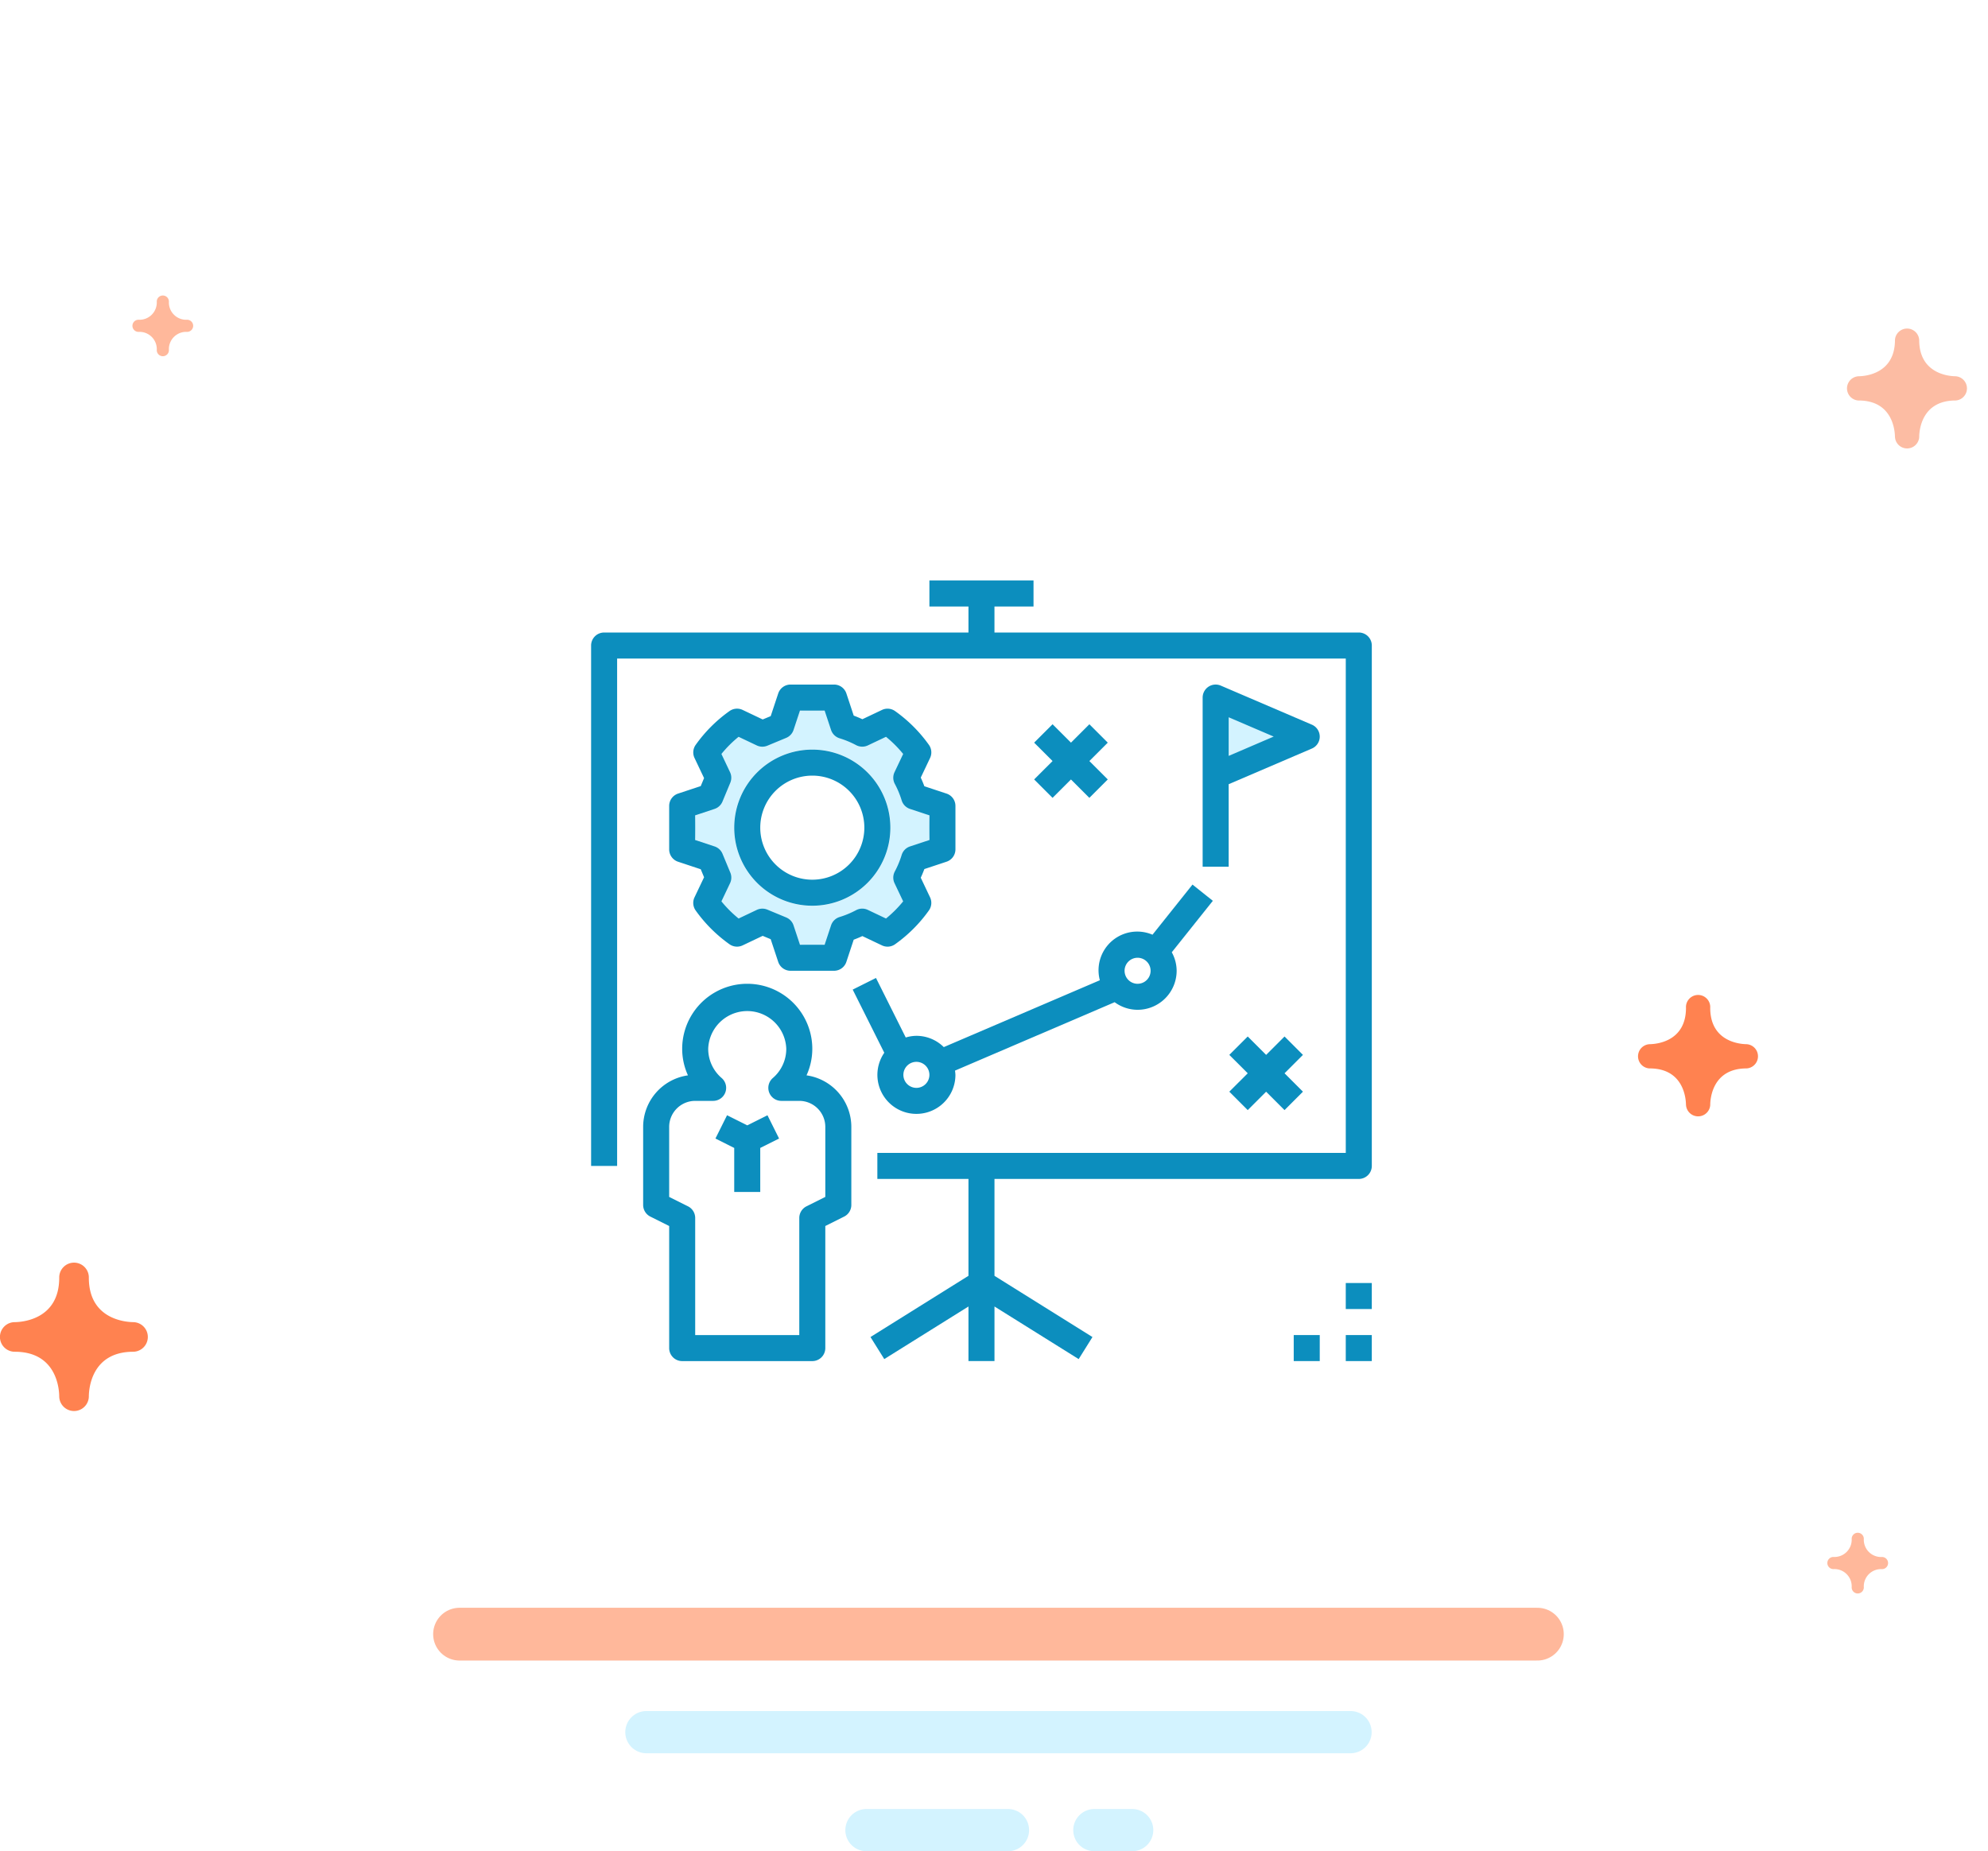 <svg xmlns="http://www.w3.org/2000/svg" xmlns:xlink="http://www.w3.org/1999/xlink" width="376.678" height="350.804" viewBox="0 0 376.678 350.804">
  <defs>
    <style>
      .cls-1 {
        fill: #fff;
      }

      .cls-2, .cls-3, .cls-4 {
        fill: none;
        stroke-linecap: round;
      }

      .cls-2 {
        stroke: #ffb89b;
        stroke-width: 10px;
      }

      .cls-3 {
        stroke: #d3f3ff;
        stroke-width: 8px;
      }

      .cls-3, .cls-4 {
        stroke-linejoin: round;
        stroke-miterlimit: 10;
      }

      .cls-4 {
        stroke: #2d346a;
        stroke-width: 6px;
      }

      .cls-5 {
        fill: #fcbca3;
      }

      .cls-6 {
        fill: #ffb89b;
      }

      .cls-7 {
        fill: #ff8250;
      }

      .cls-8 {
        fill: #d3f3ff;
      }

      .cls-9 {
        fill: #0c8ebe;
      }

      .cls-10 {
        filter: url(#Path_1276);
      }
    </style>
    <filter id="Path_1276" x="1.055" y="0" width="375.623" height="347.774" filterUnits="userSpaceOnUse">
      <feOffset dy="8" input="SourceAlpha"/>
      <feGaussianBlur stdDeviation="10" result="blur"/>
      <feFlood flood-color="#d8f4ff"/>
      <feComposite operator="in" in2="blur"/>
      <feComposite in="SourceGraphic"/>
    </filter>
  </defs>
  <g id="Ask-An-Analyst" transform="translate(-421 -3320)">
    <g id="stars" transform="translate(-4761.45 2132)">
      <g class="cls-10" transform="matrix(1, 0, 0, 1, 5182.45, 1188)">
        <path id="Path_1276-2" data-name="Path 1276" class="cls-1" d="M320.123,161.5A157.812,157.812,0,1,0,72.818,291.465H251.811A157.61,157.61,0,0,0,320.123,161.5Z" transform="translate(26.56 18.31)"/>
      </g>
      <path id="Path_1594" data-name="Path 1594" class="cls-2" d="M0,0H204.225" transform="translate(5269.522 1497.67)"/>
      <line id="Line_120" data-name="Line 120" class="cls-3" x2="133.422" transform="translate(5304.924 1516.24)"/>
      <line id="Line_121" data-name="Line 121" class="cls-3" x2="26.816" transform="translate(5346.621 1534.804)"/>
      <line id="Line_122" data-name="Line 122" class="cls-3" x2="7.168" transform="translate(5389.804 1534.804)"/>
      <path id="Path_1281" data-name="Path 1281" class="cls-4" d="M46.2,19.072" transform="translate(5406.918 1279.089)"/>
      <path id="Path_1282" data-name="Path 1282" class="cls-5" d="M69.182,31.371c-.011-1.153-.407-6.9-6.886-6.9h-.069a2.3,2.3,0,0,1,.057-4.591c1.153-.011,6.9-.407,6.9-6.886a2.3,2.3,0,0,1,4.591,0c0,6.479,5.744,6.875,6.9,6.886a2.3,2.3,0,0,1-.012,4.591c-6.479,0-6.875,5.75-6.886,6.886v.011c0,.017-.006.034,0,.034v.023a2.3,2.3,0,0,1-4.591-.057Z" transform="translate(5472.316 1239.423)"/>
      <path id="Path_1283" data-name="Path 1283" class="cls-6" d="M63.091,58.385a3.274,3.274,0,0,0-3.443-3.449h-.029a1.148,1.148,0,0,1,.023-2.3A3.274,3.274,0,0,0,63.091,49.2a1.148,1.148,0,1,1,2.3,0,3.274,3.274,0,0,0,3.449,3.443,1.148,1.148,0,0,1-.006,2.3,3.271,3.271,0,0,0-3.443,3.443v.006a.058.058,0,0,1-.006.017h.006v.011a1.148,1.148,0,0,1-2.3-.029Z" transform="translate(5470.208 1430.405)"/>
      <path id="Path_1284" data-name="Path 1284" class="cls-6" d="M10.091,22.758a3.274,3.274,0,0,0-3.443-3.449H6.619a1.148,1.148,0,0,1,.023-2.3,3.274,3.274,0,0,0,3.449-3.443,1.148,1.148,0,0,1,2.3,0,3.274,3.274,0,0,0,3.449,3.443,1.148,1.148,0,0,1-.006,2.3,3.272,3.272,0,0,0-3.443,3.443v.006a.058.058,0,0,1-.006.017h.006v.011a1.148,1.148,0,0,1-2.3-.029Z" transform="translate(5202.063 1231.582)"/>
      <path id="Path_1285" data-name="Path 1285" class="cls-7" d="M11.222,67.288c-.014-1.41-.5-8.431-8.417-8.431H2.721a2.806,2.806,0,0,1,.07-5.611c1.41-.014,8.431-.5,8.431-8.417a2.806,2.806,0,1,1,5.611,0c0,7.919,7.021,8.4,8.431,8.417a2.806,2.806,0,0,1-.014,5.611c-7.919,0-8.4,7.028-8.417,8.417v.014c0,.021-.007.042,0,.042v.028a2.806,2.806,0,0,1-5.611-.07Z" transform="translate(5182.45 1385.299)"/>
      <path id="Path_1286" data-name="Path 1286" class="cls-7" d="M62.282,53.427c-.011-1.153-.407-6.9-6.886-6.9h-.069a2.3,2.3,0,0,1,.057-4.591c1.153-.011,6.9-.407,6.9-6.886a2.3,2.3,0,1,1,4.591,0c0,6.479,5.744,6.875,6.9,6.886a2.3,2.3,0,0,1-.011,4.591c-6.479,0-6.875,5.75-6.886,6.886v.011c0,.017-.006.034,0,.034v.023a2.3,2.3,0,0,1-4.591-.057Z" transform="translate(5439.62 1343.937)"/>
    </g>
    <g id="icon" transform="translate(513.342 3428)">
      <path id="Path_555" data-name="Path 555" class="cls-8" d="M139.061,25.383V37.35l12.314-5.769Z"/>
      <path id="Path_554" data-name="Path 554" class="cls-8" d="M35.224,59.448A22.224,22.224,0,1,0,13,37.224,22.224,22.224,0,0,0,35.224,59.448Zm0-37.04A14.816,14.816,0,1,1,20.408,37.224,14.816,14.816,0,0,1,35.224,22.408Z" transform="translate(26.345 11.618)"/>
      <path id="Path_545" data-name="Path 545" class="cls-9" d="M6,60.119V74.911a2.466,2.466,0,0,0,1.362,2.205L10.931,78.9v23.13A2.465,2.465,0,0,0,13.4,104.5H38.05a2.465,2.465,0,0,0,2.465-2.465V78.9l3.568-1.784a2.466,2.466,0,0,0,1.363-2.205V60.119a9.88,9.88,0,0,0-8.49-9.768,12.116,12.116,0,0,0,1.094-5.025,12.327,12.327,0,0,0-24.654,0,12.116,12.116,0,0,0,1.094,5.025A9.88,9.88,0,0,0,6,60.119Zm4.931,0a4.936,4.936,0,0,1,4.931-4.931h3.4a2.466,2.466,0,0,0,1.623-4.322,7.284,7.284,0,0,1-2.558-5.54,7.4,7.4,0,0,1,14.792,0,7.284,7.284,0,0,1-2.558,5.54,2.466,2.466,0,0,0,1.623,4.322h3.4a4.936,4.936,0,0,1,4.931,4.931V73.387l-3.568,1.784a2.466,2.466,0,0,0-1.363,2.205V99.565H15.861V77.377A2.466,2.466,0,0,0,14.5,75.172l-3.568-1.784Z" transform="translate(23.519 45.427)"/>
      <path id="Path_546" data-name="Path 546" class="cls-9" d="M15.12,57.638h4.931V49.3l3.567-1.782-2.2-4.413-3.829,1.916-3.829-1.916-2.2,4.413L15.12,49.3Z" transform="translate(31.656 60.234)"/>
      <path id="Path_547" data-name="Path 547" class="cls-9" d="M147.457,11.861H78.427V6.931h7.4V2H66.1V6.931h7.4v4.931H4.465A2.465,2.465,0,0,0,2,14.327v98.615H6.931V16.792H144.992v93.684H56.238v4.931H73.5v18.358l-18.564,11.6,2.612,4.18L73.5,139.579v10.343h4.931V139.579l15.951,9.968,2.612-4.18-18.564-11.6V115.407h69.03a2.465,2.465,0,0,0,2.465-2.465V14.327A2.465,2.465,0,0,0,147.457,11.861Z" transform="translate(17.658)"/>
      <path id="Path_548" data-name="Path 548" class="cls-9" d="M9.691,30.66A2.464,2.464,0,0,0,8,33v8.236a2.467,2.467,0,0,0,1.69,2.34L13.983,45l.63,1.517L12.8,50.322a2.468,2.468,0,0,0,.218,2.487,27.153,27.153,0,0,0,6.408,6.4,2.468,2.468,0,0,0,2.487.219l3.805-1.808,1.517.631,1.422,4.293A2.465,2.465,0,0,0,31,64.238h8.236a2.465,2.465,0,0,0,2.34-1.691l1.389-4.2q.831-.307,1.641-.684l3.714,1.765a2.457,2.457,0,0,0,2.487-.219,27.136,27.136,0,0,0,6.407-6.407,2.464,2.464,0,0,0,.218-2.485l-1.764-3.715q.374-.809.683-1.639l4.2-1.392a2.467,2.467,0,0,0,1.69-2.34V33a2.464,2.464,0,0,0-1.692-2.34L56.352,29.27q-.309-.831-.683-1.639l1.765-3.715a2.468,2.468,0,0,0-.218-2.487,27.153,27.153,0,0,0-6.408-6.4,2.458,2.458,0,0,0-2.487-.219L44.608,16.57q-.809-.376-1.641-.684l-1.389-4.2A2.465,2.465,0,0,0,39.237,10H31a2.465,2.465,0,0,0-2.34,1.691l-1.422,4.292-1.517.631-3.805-1.808a2.469,2.469,0,0,0-2.487.219,27.1,27.1,0,0,0-6.408,6.407,2.466,2.466,0,0,0-.217,2.485l1.807,3.806-.63,1.517ZM16.6,33.565a2.465,2.465,0,0,0,1.5-1.394l1.482-3.57a2.466,2.466,0,0,0-.051-2L17.9,23.155A22.1,22.1,0,0,1,21.155,19.9L24.6,21.537a2.474,2.474,0,0,0,2,.051l3.57-1.483a2.466,2.466,0,0,0,1.394-1.5l1.216-3.672h4.676L38.673,18.6a2.467,2.467,0,0,0,1.62,1.582,17.67,17.67,0,0,1,3.131,1.3,2.479,2.479,0,0,0,2.217.051L49.083,19.9a22.282,22.282,0,0,1,3.254,3.253L50.7,26.6a2.464,2.464,0,0,0,.052,2.217,17.524,17.524,0,0,1,1.3,3.13,2.463,2.463,0,0,0,1.584,1.62l3.672,1.216v4.676l-3.673,1.216a2.461,2.461,0,0,0-1.583,1.62,17.524,17.524,0,0,1-1.3,3.13A2.468,2.468,0,0,0,50.7,47.64l1.635,3.443a22.215,22.215,0,0,1-3.253,3.253L45.641,52.7a2.456,2.456,0,0,0-2.217.051,17.67,17.67,0,0,1-3.131,1.3,2.467,2.467,0,0,0-1.62,1.582l-1.216,3.672H32.781l-1.216-3.672a2.466,2.466,0,0,0-1.394-1.5L26.6,52.65a2.484,2.484,0,0,0-2,.051l-3.442,1.635A22.283,22.283,0,0,1,17.9,51.083l1.636-3.443a2.466,2.466,0,0,0,.051-2l-1.482-3.57a2.466,2.466,0,0,0-1.5-1.394l-3.673-1.216V34.781Z" transform="translate(26.45 11.723)"/>
      <path id="Path_549" data-name="Path 549" class="cls-9" d="M27.792,44.584A14.792,14.792,0,1,0,13,29.792,14.792,14.792,0,0,0,27.792,44.584Zm0-24.654a9.861,9.861,0,1,1-9.861,9.861A9.861,9.861,0,0,1,27.792,19.931Z" transform="translate(33.777 19.05)"/>
      <path id="Path_550" data-name="Path 550" class="cls-9" d="M34.172,54.033a7.3,7.3,0,0,0-2.017.315L26.516,43.069l-4.411,2.205L28.088,57.24a7.392,7.392,0,1,0,13.48,4.19,7.257,7.257,0,0,0-.081-.805l30.25-12.964A7.33,7.33,0,0,0,76.084,49.1a7.4,7.4,0,0,0,7.4-7.4,7.3,7.3,0,0,0-.922-3.5l7.78-9.752-3.855-3.077-7.579,9.5A7.333,7.333,0,0,0,68.932,43.5L39.362,56.171a7.368,7.368,0,0,0-5.19-2.138Zm0,9.861a2.465,2.465,0,1,1,2.465-2.465A2.465,2.465,0,0,1,34.172,63.895ZM76.084,39.241a2.465,2.465,0,1,1-2.465,2.465,2.465,2.465,0,0,1,2.465-2.465Z" transform="translate(47.12 34.255)"/>
      <path id="Path_551" data-name="Path 551" class="cls-9" d="M61.511,37.051l-3.486,3.486-3.488-3.486L51.05,40.537l3.489,3.486L51.05,47.509,54.536,51l3.488-3.486L61.511,51,65,47.509l-3.486-3.486L65,40.537Z" transform="translate(89.534 51.363)"/>
      <path id="Path_552" data-name="Path 552" class="cls-9" d="M39.536,27l3.489-3.486L46.511,27,50,23.509l-3.486-3.486L50,16.537l-3.486-3.486-3.486,3.486-3.489-3.486L36.05,16.537l3.489,3.486L36.05,23.509Z" transform="translate(67.554 16.194)"/>
      <path id="Path_553" data-name="Path 553" class="cls-9" d="M71.188,19.861A2.463,2.463,0,0,0,69.694,17.6L52.437,10.2A2.465,2.465,0,0,0,49,12.465v32.05h4.931V28.883l15.764-6.756a2.463,2.463,0,0,0,1.494-2.266ZM53.931,23.519V16.2l8.534,3.657Z" transform="translate(86.53 11.723)"/>
      <rect id="Rectangle_623" data-name="Rectangle 623" class="cls-9" width="4.931" height="4.931" transform="translate(162.649 144.992)"/>
      <rect id="Rectangle_624" data-name="Rectangle 624" class="cls-9" width="4.931" height="4.931" transform="translate(162.649 135.13)"/>
      <rect id="Rectangle_625" data-name="Rectangle 625" class="cls-9" width="4.931" height="4.931" transform="translate(152.788 144.992)"/>
    </g>
  </g>
</svg>
